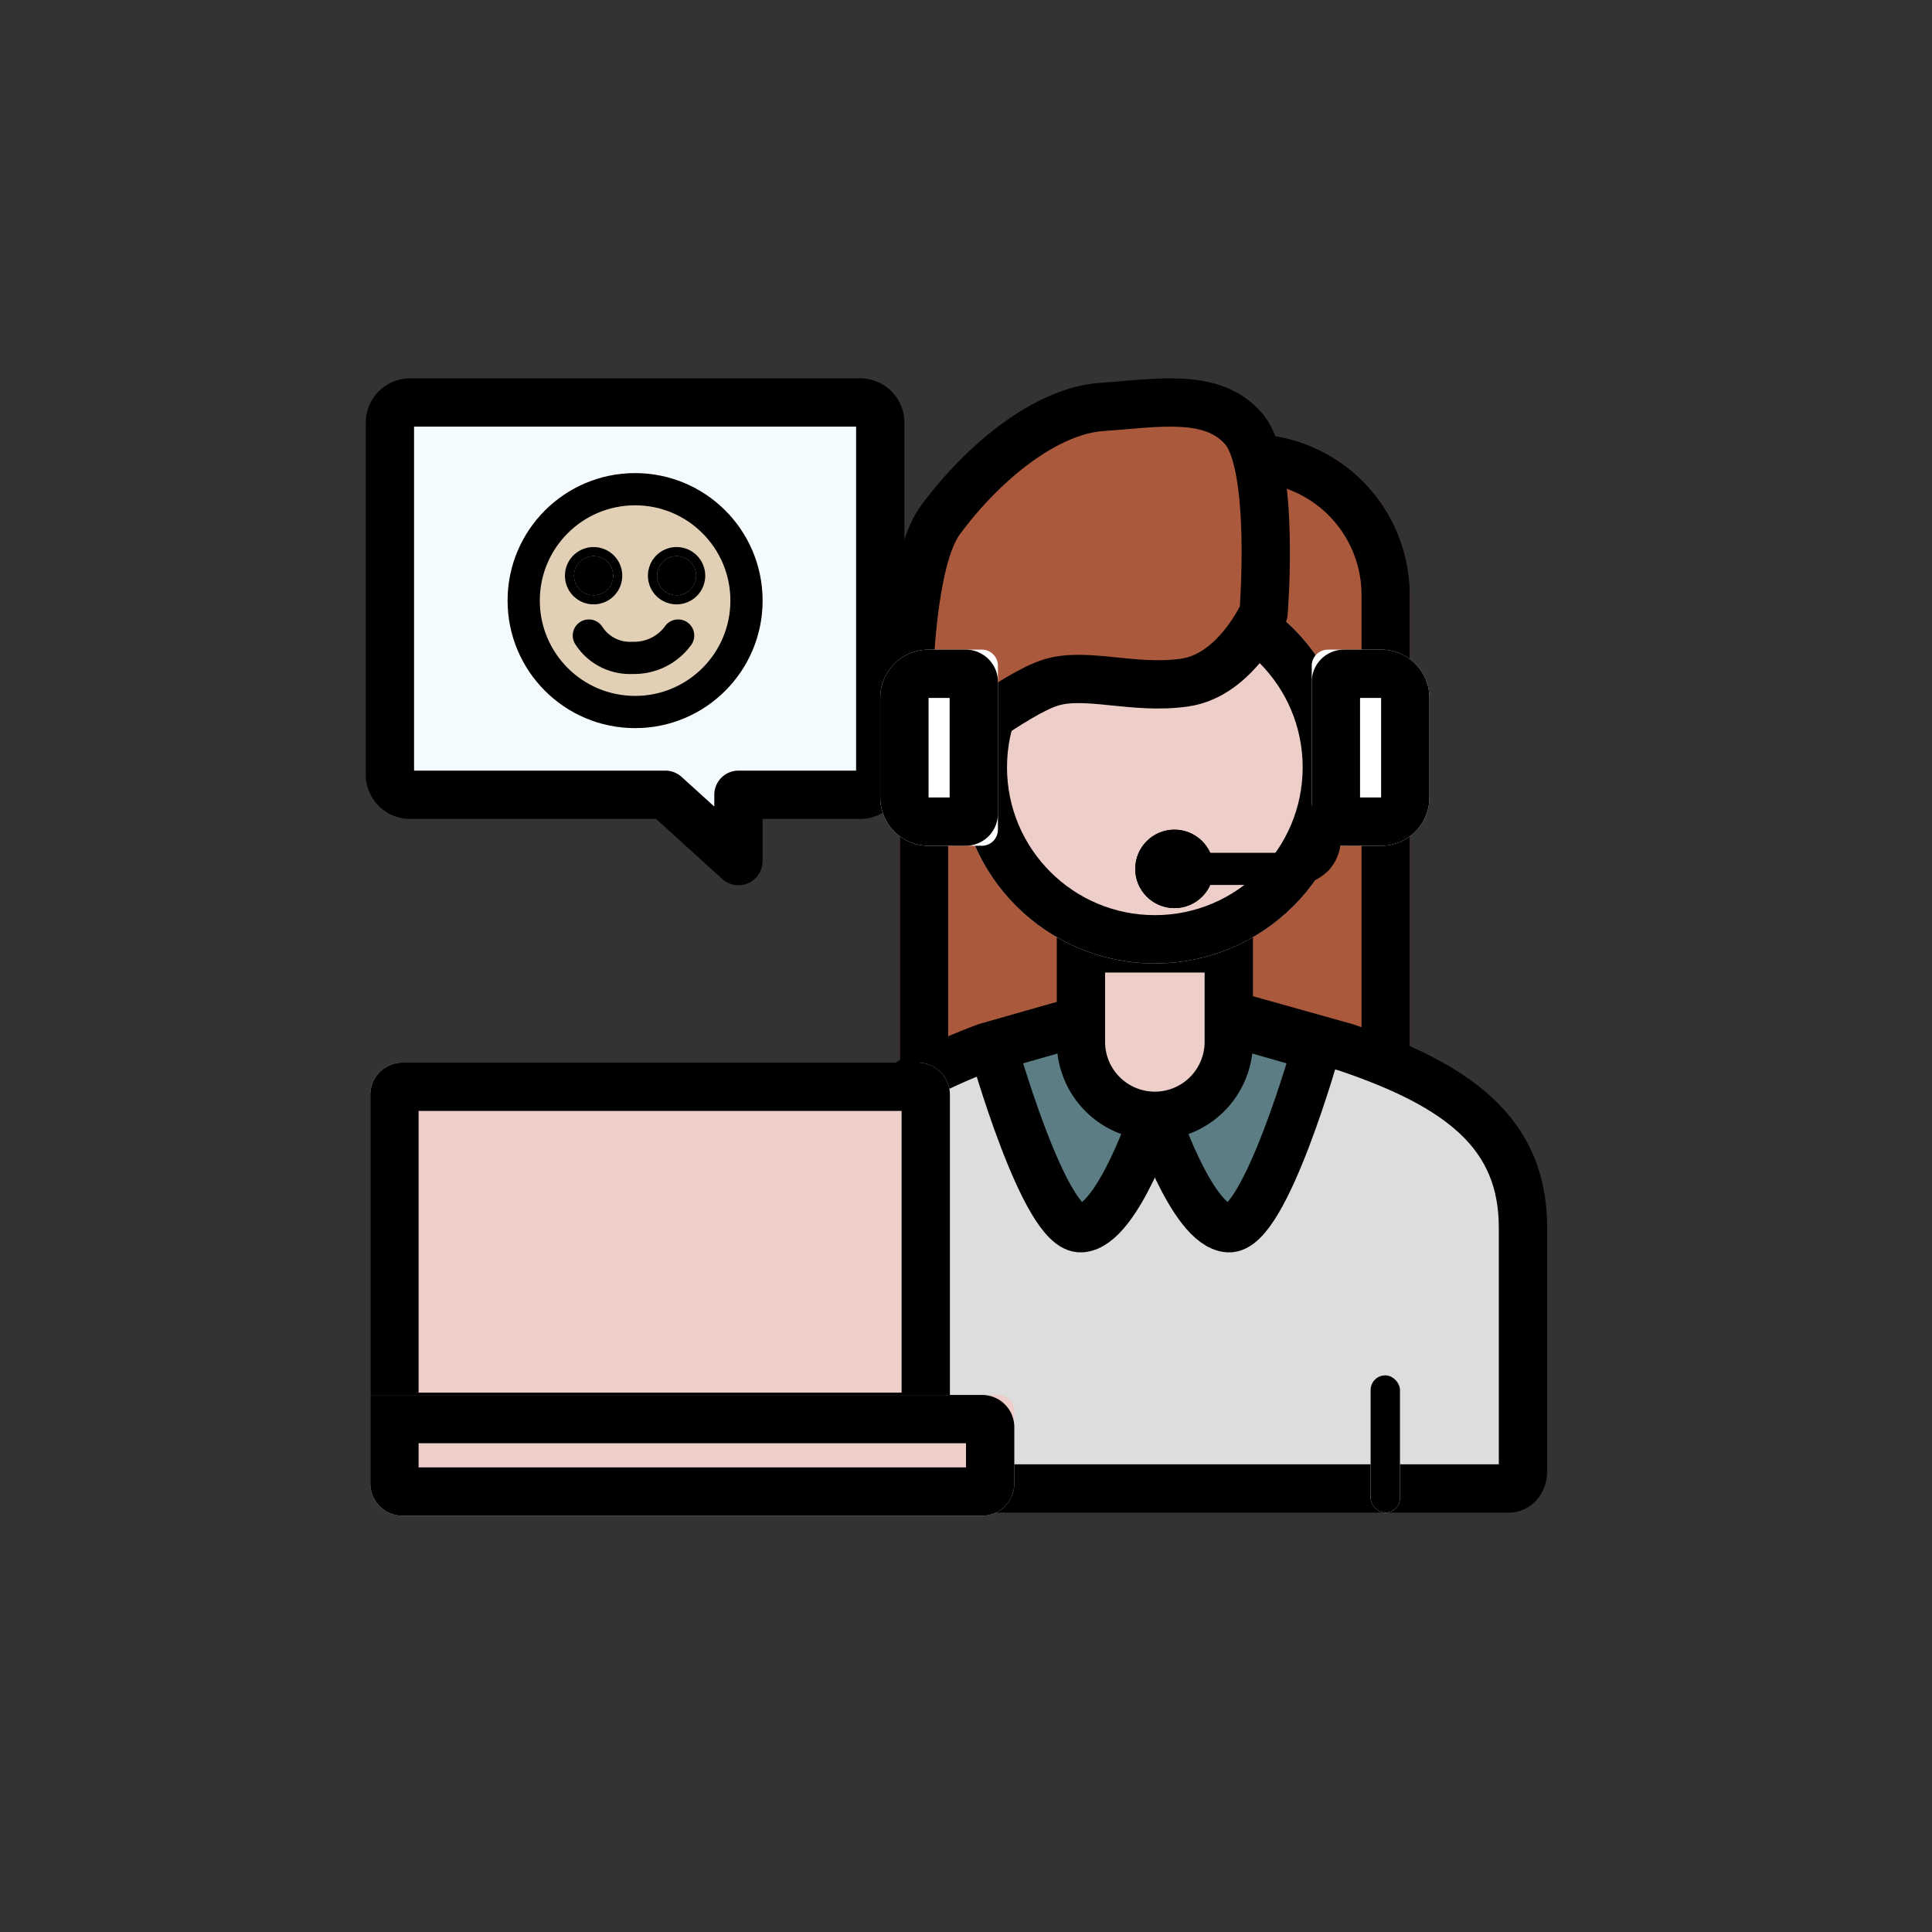 <svg xmlns="http://www.w3.org/2000/svg" xmlns:xlink="http://www.w3.org/1999/xlink" width="120" height="120" viewBox="0 0 120 120">
    <rect x="0" y="0" width="120" height="120" fill="#333333" stroke="none"/>
    <defs>
        <clipPath id="3n3y0q54rb">
            <use xlink:href="#ubsfvn2bta"/>
        </clipPath>
    </defs>
    <path data-name="사각형 832" style="fill:none" d="M0 0h120v120H0z"/>
    <g data-name="그룹 516">
        <g data-name="사각형 290" style="stroke-width:3px;stroke:#000;fill:#aa593d">
            <path d="M10 0h11.674a10 10 0 0 1 10 10v35.075H0V10A10 10 0 0 1 10 0z" style="stroke:none" transform="translate(55.892 26.949)"/>
            <path d="M10 1.5h11.674a8.5 8.5 0 0 1 8.5 8.5v33.575H1.5V10A8.5 8.5 0 0 1 10 1.5z" style="fill:none" transform="translate(55.892 26.949)"/>
        </g>
        <g data-name="패스 146" style="fill:#ddd">
            <path d="M44.75 29.523H2.355c-.471 0-.855-.461-.855-1.028V13.327c0-2.755 1.043-5.045 3.19-7 1.745-1.59 4.148-2.93 7.557-4.215L23.32-1.04 34.593 2.12c3.78 1.271 6.355 2.623 8.103 4.254 1.985 1.852 2.91 4.06 2.91 6.953v15.168c0 .567-.384 1.028-.856 1.028z" style="stroke:none" transform="translate(48.989 62.929)"/>
            <path d="m23.323.517-10.605 3.02C9.565 4.733 7.27 6.008 5.7 7.438 3.858 9.113 3 10.985 3 13.326v14.696h41.105V13.327c0-2.447-.773-4.308-2.432-5.856-1.58-1.475-3.972-2.72-7.522-3.917L23.323.517M23.317-2.6 35.035.686c7.065 2.37 12.07 5.66 12.07 12.64v15.169c0 1.396-1.054 2.528-2.355 2.528H2.355c-1.3 0-2.355-1.132-2.355-2.528V13.327C0 6.346 5.888 2.898 11.776.687L23.317-2.6z" style="fill:#000;stroke:none" transform="translate(48.989 62.929)"/>
        </g>
        <path data-name="패스 147" d="M3244.676 420.58s-2.284 7-4.568 7.157-5.482-11.269-5.482-11.269l4.264-1.218" transform="translate(-3172.946 -351.449)" style="fill:#5b7d83;stroke-width:3px;stroke:#000"/>
        <g data-name="사각형 288" transform="translate(85.13 85.424)" style="fill:#fff;stroke-width:3px;stroke:#000">
            <rect id="ubsfvn2bta" width="1.827" height="8.528" rx=".914" style="stroke:none"/>
            <path d="M0 1.5h1.827M1.5 0v8.528m.327-1.5H0m.327 1.5V0" style="clip-path:url(#3n3y0q54rb);fill:none"/>
        </g>
        <path data-name="패스 148" d="M3234.625 420.58s2.284 7 4.569 7.157 5.482-11.269 5.482-11.269l-4.264-1.218" transform="translate(-3162.896 -351.449)" style="fill:#5b7d83;stroke-width:3px;stroke:#000"/>
        <g data-name="합치기 10" style="fill:#edcec9">
            <path d="M6.09 11.9A4.596 4.596 0 0 1 1.5 7.31V1.5h9.183v5.81c0 2.531-2.06 4.59-4.592 4.59z" style="stroke:none" transform="translate(65.638 57.405)"/>
            <path d="M6.09 10.4a3.095 3.095 0 0 0 3.093-3.09V3H3v4.31a3.094 3.094 0 0 0 3.09 3.09m0 3A6.09 6.09 0 0 1 0 7.31V0h12.183v7.31A6.091 6.091 0 0 1 6.09 13.4z" style="fill:#000;stroke:none" transform="translate(65.638 57.405)"/>
        </g>
        <g data-name="타원 45" transform="translate(59.547 35.477)" style="fill:#edcec9;stroke-width:3px;stroke:#000">
            <circle cx="12.182" cy="12.182" r="12.182" style="stroke:none"/>
            <circle cx="12.182" cy="12.182" r="10.682" style="fill:none"/>
        </g>
        <path data-name="패스 149" d="M3253.457 393.618s-1.714 3.881-4.9 4.337-6.12-.685-8.323 0-6.855 4.337-6.855 4.337l-1.959 3.605s-.734-14.382 1.959-18.034 6.61-6.8 10.037-7.029 6.855-.913 8.814 1.37 1.227 11.414 1.227 11.414z" transform="translate(-3174.973 -355.559)" style="stroke-linecap:round;stroke-linejoin:round;stroke-width:3px;stroke:#000;fill:#aa593d"/>
        <g data-name="그룹 390">
            <path data-name="합치기 11" d="M17.109 24.365H1.25A1.25 1.25 0 0 1 0 23.115V1.25A1.25 1.25 0 0 1 1.25 0h27.956a1.25 1.25 0 0 1 1.25 1.25v21.865a1.25 1.25 0 0 1-1.25 1.25h-7.558v4.118z" transform="translate(24.218 25)" style="fill:#f4fbff;stroke-linecap:round;stroke-linejoin:round;stroke-width:3px;stroke:#000"/>
        </g>
        <g data-name="사각형 291" style="fill:#fff;stroke-width:3px;stroke:#000">
            <path d="M3 0h3.309a1 1 0 0 1 1 1v10.182a1 1 0 0 1-1 1H3a3 3 0 0 1-3-3V3a3 3 0 0 1 3-3z" style="stroke:none" transform="translate(54.674 40.35)"/>
            <path d="M3 1.5h2.309a.5.5 0 0 1 .5.5v8.182a.5.5 0 0 1-.5.5H3a1.5 1.5 0 0 1-1.5-1.5V3A1.5 1.5 0 0 1 3 1.5z" style="fill:none" transform="translate(54.674 40.35)"/>
        </g>
        <g data-name="사각형 292" style="fill:#fff;stroke-width:3px;stroke:#000">
            <path d="M3 0h3.309a1 1 0 0 1 1 1v10.182a1 1 0 0 1-1 1H3a3 3 0 0 1-3-3V3a3 3 0 0 1 3-3z" style="stroke:none" transform="rotate(180 44.392 26.266)"/>
            <path d="M3 1.5h2.309a.5.5 0 0 1 .5.5v8.182a.5.5 0 0 1-.5.5H3a1.5 1.5 0 0 1-1.5-1.5V3A1.5 1.5 0 0 1 3 1.5z" style="fill:none" transform="rotate(180 44.392 26.266)"/>
        </g>
        <path data-name="패스 150" d="M3243.75 406.6h6.712a2.074 2.074 0 0 0 1.281-.658 1.946 1.946 0 0 0 .427-1.376v-1.316" transform="translate(-3169.889 -352.632)" style="stroke-width:2px;stroke-linecap:round;stroke-linejoin:round;stroke:#000;fill:none"/>
        <g data-name="타원 46" transform="translate(70.511 51.532)" style="stroke-width:2px;stroke:#000">
            <circle cx="2.436" cy="2.436" r="2.436" style="stroke:none"/>
            <circle cx="2.436" cy="2.436" r="1.436" style="fill:none"/>
        </g>
        <g data-name="사각형 293" style="fill:#edcec9;stroke-width:3px;stroke:#000">
            <path d="M2 0h32a2 2 0 0 1 2 2v21.5H0V2a2 2 0 0 1 2-2z" style="stroke:none" transform="translate(23 66)"/>
            <path d="M2 1.5h32a.5.5 0 0 1 .5.5v20h-33V2a.5.5 0 0 1 .5-.5z" style="fill:none" transform="translate(23 66)"/>
        </g>
        <g data-name="사각형 294" style="fill:#edcec9;stroke-width:3px;stroke:#000">
            <path d="M0 0h39a1 1 0 0 1 1 1v4.5a2 2 0 0 1-2 2H2a2 2 0 0 1-2-2V0z" style="stroke:none" transform="translate(23 86.643)"/>
            <path d="M1.5 1.5H38a.5.5 0 0 1 .5.5v3.5a.5.5 0 0 1-.5.5H2a.5.5 0 0 1-.5-.5v-4z" style="fill:none" transform="translate(23 86.643)"/>
        </g>
        <g data-name="그룹 391">
            <g data-name="타원 47" transform="translate(31.528 29.386)" style="fill:#e1d0b6;stroke-width:2px;stroke:#000">
                <circle cx="7.919" cy="7.919" r="7.919" style="stroke:none"/>
                <circle cx="7.919" cy="7.919" r="6.919" style="fill:none"/>
            </g>
            <g data-name="타원 48" transform="translate(35.651 34.54)" style="stroke-width:3px;stroke:#000">
                <circle cx="1.218" cy="1.218" r="1.218" style="stroke:none"/>
                <circle cx="1.218" cy="1.218" r=".282" style="fill:none"/>
            </g>
            <g data-name="타원 49" transform="translate(40.805 34.54)" style="stroke-width:3px;stroke:#000">
                <circle cx="1.218" cy="1.218" r="1.218" style="stroke:none"/>
                <circle cx="1.218" cy="1.218" r=".282" style="fill:none"/>
            </g>
            <path data-name="패스 152" d="M3291 396.4a3.033 3.033 0 0 0 2.712 1.387 3.373 3.373 0 0 0 2.835-1.387" transform="translate(-3254.426 -356.926)" style="stroke-width:2px;stroke-linecap:round;stroke-linejoin:round;stroke:#000;fill:none"/>
        </g>
    </g>
</svg>
